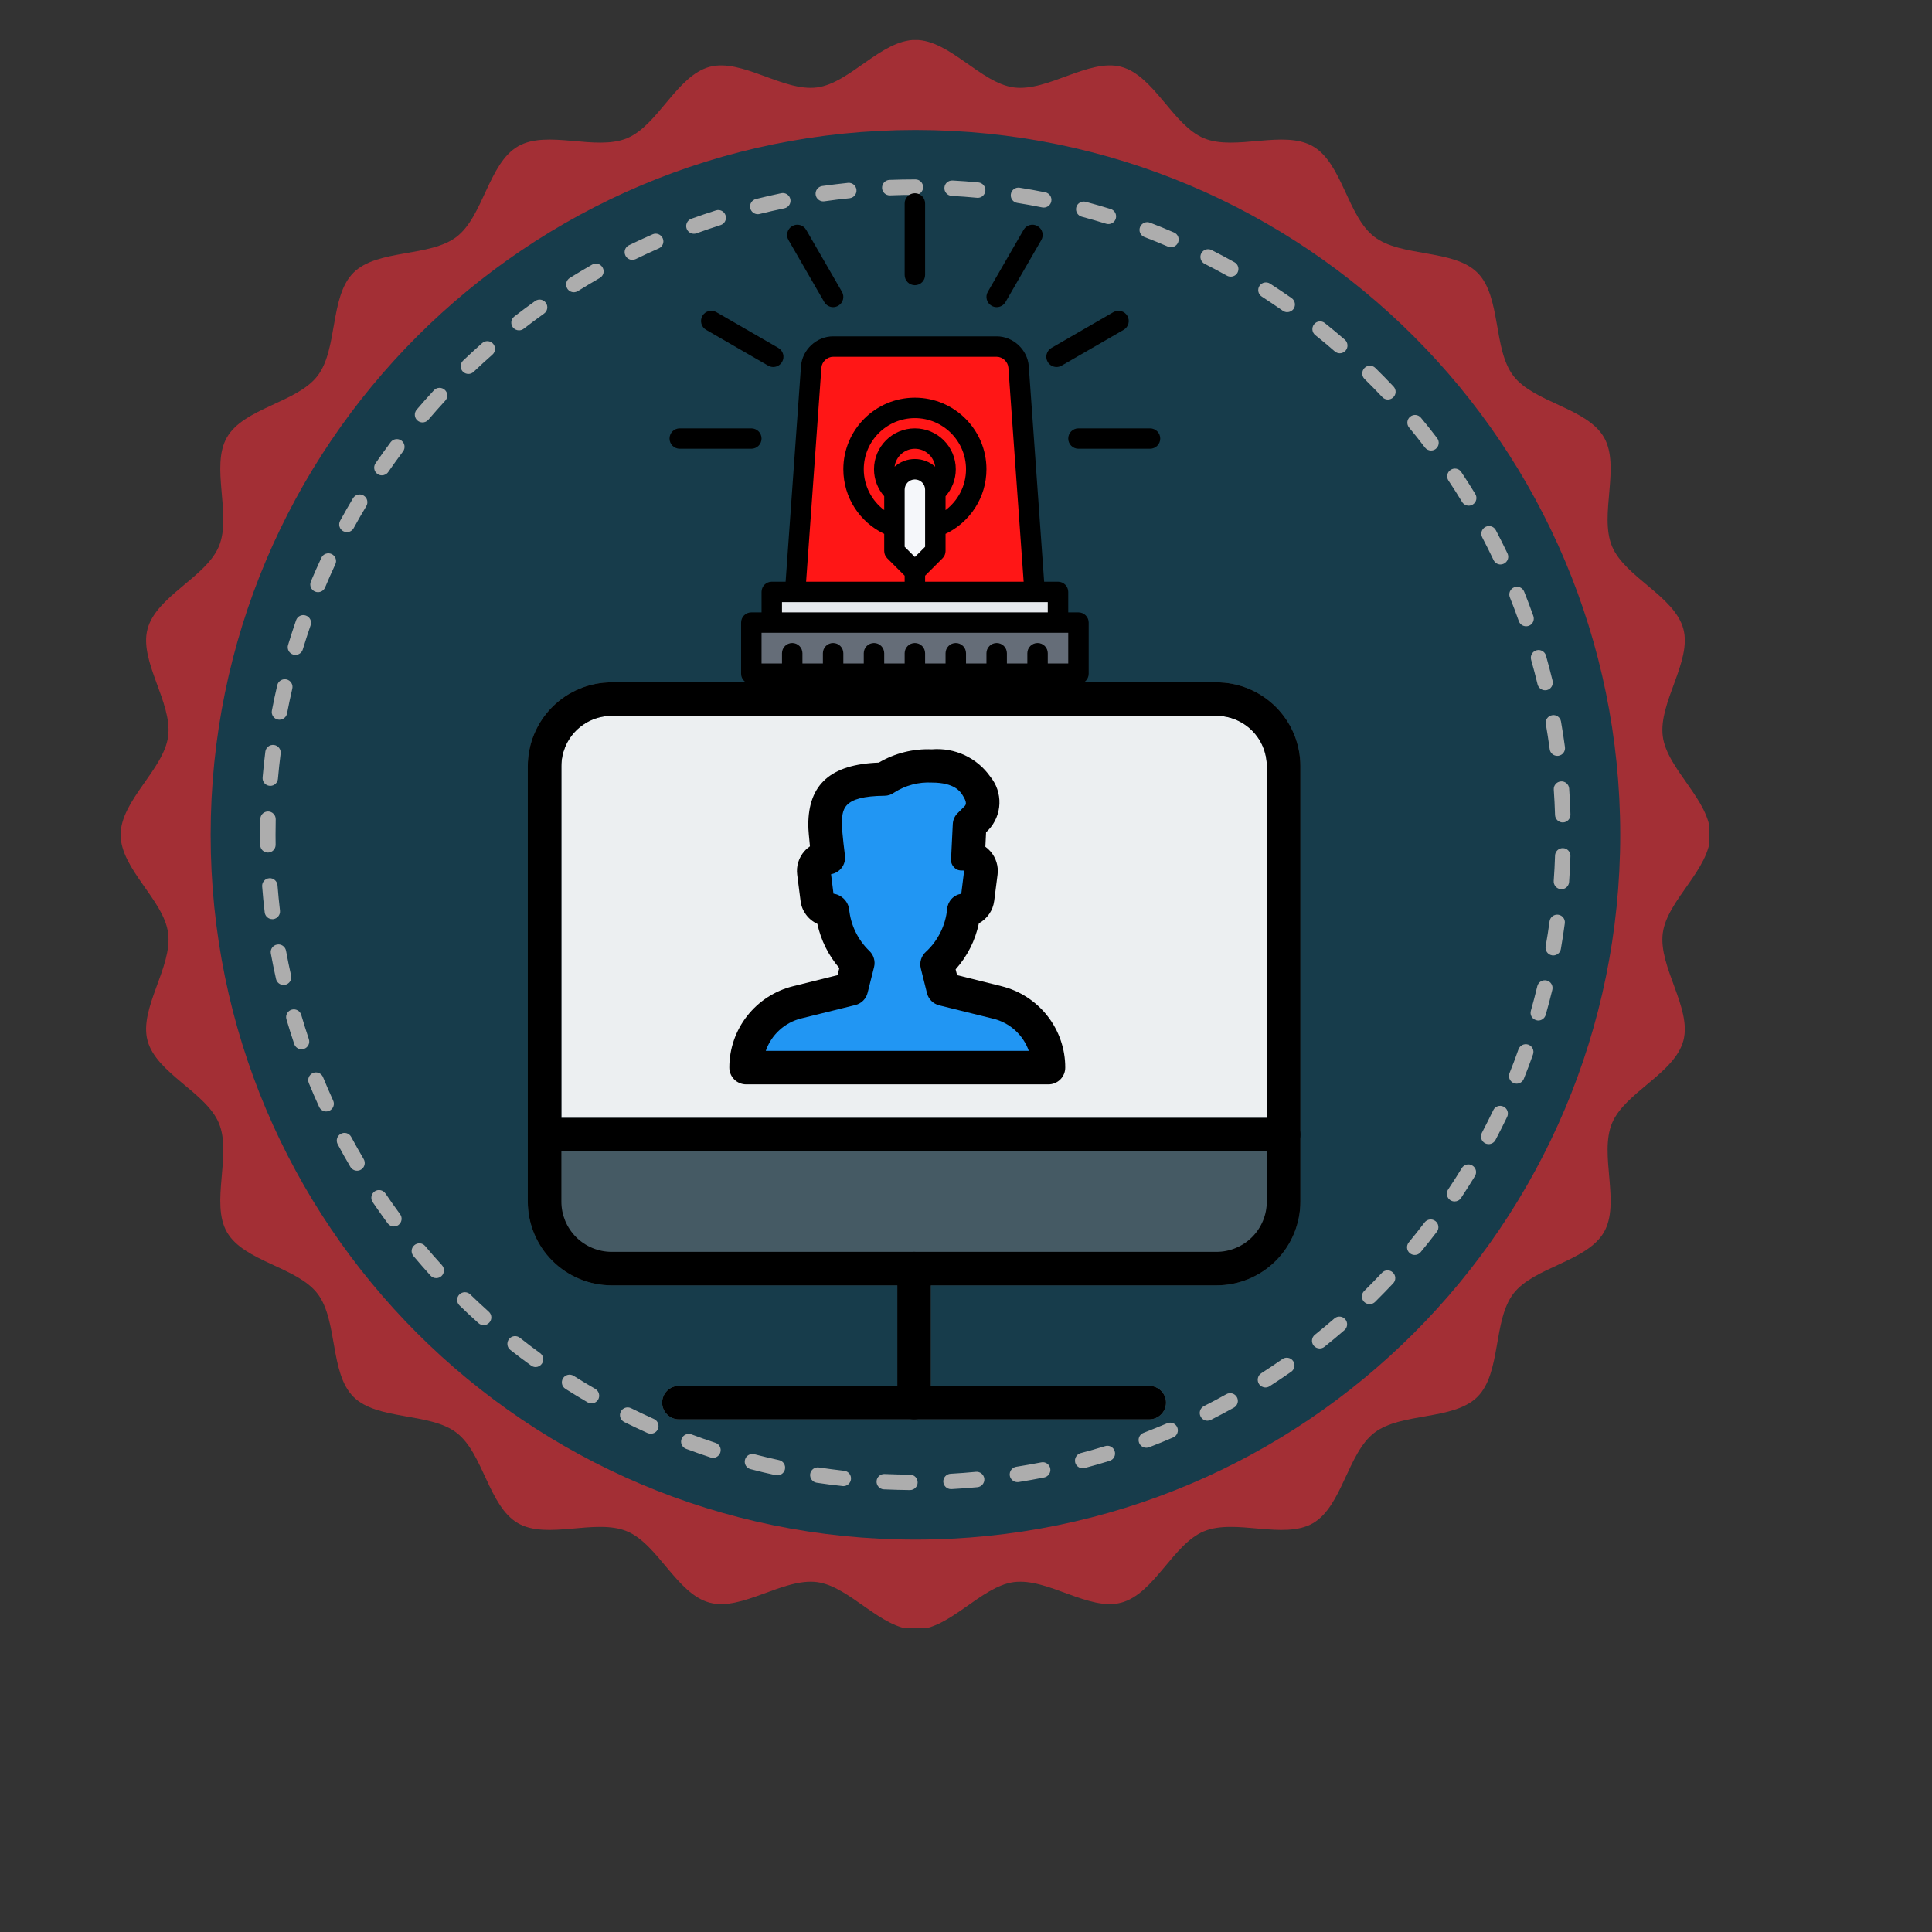 <?xml version="1.0" encoding="UTF-8"?>
<svg xmlns="http://www.w3.org/2000/svg" xmlns:xlink="http://www.w3.org/1999/xlink" width="375pt" height="375pt" viewBox="0 0 375 375" version="1.2">
<rect x="0" y="0" width="375" height="375" fill="#333333" stroke="none"/>
<defs>
<filter id="alpha" filterUnits="objectBoundingBox" x="0%" y="0%" width="100%" height="100%">
  <feColorMatrix type="matrix" in="SourceGraphic" values="0 0 0 0 1 0 0 0 0 1 0 0 0 0 1 0 0 0 1 0"/>
</filter>
<mask id="mask0">
  <g filter="url(#alpha)">
<rect x="0" y="0" width="375" height="375" style="fill:rgb(0%,0%,0%);fill-opacity:0.6;stroke:none;"/>
  </g>
</mask>
<clipPath id="clip2">
  <path d="M 0.43 0.766 L 308.68 0.766 L 308.68 309.016 L 0.43 309.016 Z M 0.43 0.766 "/>
</clipPath>
<clipPath id="clip1">
  <rect x="0" y="0" width="309" height="310"/>
</clipPath>
<g id="surface5" clip-path="url(#clip1)">
<g clip-path="url(#clip2)" clip-rule="nonzero">
<path style=" stroke:none;fill-rule:nonzero;fill:rgb(93.729%,17.65%,21.57%);fill-opacity:1;" d="M 308.961 155.023 C 308.961 161.68 300.578 167.703 299.742 174.129 C 298.883 180.707 305.418 188.695 303.742 194.977 C 302.047 201.359 292.383 205.008 289.887 211.02 C 287.355 217.125 291.586 226.535 288.32 232.172 C 285.027 237.875 274.746 238.902 270.754 244.086 C 266.758 249.293 268.414 259.484 263.777 264.117 C 259.141 268.746 248.953 267.098 243.746 271.109 C 238.555 275.094 237.527 285.359 231.844 288.652 C 226.188 291.918 216.773 287.691 210.688 290.219 C 204.668 292.711 201.012 302.387 194.621 304.074 C 188.352 305.758 180.367 299.23 173.789 300.082 C 167.375 300.922 161.336 309.305 154.691 309.305 C 148.035 309.305 142.008 300.922 135.582 300.082 C 129.02 299.23 121.023 305.758 114.75 304.074 C 108.367 302.387 104.711 292.711 98.691 290.219 C 92.609 287.691 83.191 291.918 77.539 288.652 C 71.84 285.359 70.816 275.094 65.633 271.109 C 60.422 267.098 50.23 268.746 45.598 264.117 C 40.961 259.484 42.613 249.293 38.625 244.086 C 34.633 238.902 24.352 237.875 21.062 232.172 C 17.793 226.535 22.023 217.113 19.496 211.02 C 17.004 205.008 7.34 201.344 5.637 194.977 C 3.957 188.695 10.492 180.707 9.637 174.129 C 8.801 167.703 0.414 161.68 0.414 155.023 C 0.414 148.375 8.801 142.344 9.637 135.922 C 10.492 129.352 3.957 121.363 5.637 115.09 C 7.34 108.707 17.004 105.051 19.496 99.027 C 22.023 92.941 17.793 83.527 21.062 77.875 C 24.352 72.184 34.633 71.16 38.625 65.969 C 42.625 60.77 40.961 50.578 45.598 45.941 C 50.23 41.309 60.43 42.957 65.633 38.957 C 70.816 34.977 71.844 24.691 77.547 21.402 C 83.191 18.121 92.609 22.352 98.691 19.836 C 104.719 17.344 108.367 7.68 114.75 5.969 C 121.027 4.297 129.02 10.832 135.582 9.973 C 142.008 9.125 148.035 0.75 154.691 0.75 C 161.336 0.75 167.375 9.125 173.789 9.973 C 180.367 10.832 188.359 4.297 194.629 5.969 C 201.012 7.68 204.668 17.344 210.688 19.836 C 216.773 22.352 226.188 18.121 231.844 21.402 C 237.527 24.691 238.555 34.977 243.746 38.957 C 248.953 42.957 259.141 41.309 263.777 45.941 C 268.414 50.578 266.758 60.77 270.754 65.969 C 274.746 71.164 285.027 72.184 288.32 77.875 C 291.586 83.527 287.355 92.941 289.887 99.027 C 292.383 105.051 302.035 108.707 303.742 115.09 C 305.418 121.363 298.883 129.352 299.742 135.922 C 300.578 142.344 308.961 148.375 308.961 155.023 "/>
</g>
<path style=" stroke:none;fill-rule:nonzero;fill:rgb(1.959%,25.879%,36.079%);fill-opacity:1;" d="M 291.484 155.031 C 291.484 230.59 230.242 291.832 154.691 291.832 C 79.137 291.832 17.887 230.59 17.887 155.031 C 17.887 79.477 79.137 18.227 154.691 18.227 C 230.242 18.227 291.484 79.477 291.484 155.031 "/>
<path style=" stroke:none;fill-rule:nonzero;fill:rgb(100%,100%,100%);fill-opacity:1;" d="M 149.703 30.922 C 148.902 30.922 148.234 30.293 148.207 29.48 C 148.18 28.652 148.816 27.961 149.645 27.922 C 151.301 27.859 153 27.828 154.691 27.828 C 155.512 27.828 156.18 28.5 156.18 29.324 C 156.18 30.152 155.512 30.82 154.691 30.82 C 153.039 30.82 151.383 30.855 149.758 30.922 Z M 166.77 31.398 L 166.625 31.387 C 164.992 31.23 163.34 31.109 161.719 31.023 C 160.898 30.969 160.258 30.27 160.309 29.445 C 160.348 28.617 161.039 28.004 161.883 28.035 C 163.547 28.117 165.238 28.254 166.91 28.41 C 167.734 28.492 168.336 29.227 168.258 30.035 C 168.188 30.82 167.535 31.398 166.77 31.398 Z M 136.797 32.086 C 136.066 32.086 135.426 31.543 135.316 30.801 C 135.203 29.988 135.77 29.234 136.582 29.105 C 138.242 28.875 139.926 28.672 141.594 28.492 C 142.422 28.414 143.152 29.008 143.238 29.832 C 143.32 30.66 142.723 31.387 141.898 31.477 C 140.27 31.633 138.621 31.84 137.012 32.07 Z M 179.586 33.289 C 179.492 33.289 179.395 33.281 179.293 33.262 C 177.688 32.934 176.059 32.641 174.449 32.383 C 173.629 32.266 173.078 31.484 173.207 30.676 C 173.328 29.855 174.113 29.297 174.918 29.434 C 176.57 29.695 178.238 29.996 179.883 30.324 C 180.695 30.484 181.219 31.277 181.055 32.086 C 180.922 32.801 180.281 33.289 179.586 33.289 Z M 124.082 34.574 C 123.41 34.574 122.805 34.121 122.633 33.441 C 122.43 32.641 122.918 31.836 123.723 31.625 C 125.336 31.227 126.996 30.844 128.633 30.5 C 129.445 30.332 130.242 30.848 130.406 31.66 C 130.578 32.477 130.059 33.262 129.25 33.434 C 127.645 33.77 126.027 34.137 124.449 34.527 C 124.324 34.562 124.203 34.574 124.082 34.574 Z M 192.141 36.492 C 191.992 36.492 191.844 36.473 191.695 36.426 C 190.137 35.938 188.547 35.488 186.961 35.059 C 186.168 34.848 185.699 34.027 185.906 33.223 C 186.121 32.422 186.945 31.961 187.742 32.172 C 189.363 32.602 190.992 33.074 192.586 33.57 C 193.371 33.816 193.812 34.652 193.57 35.449 C 193.363 36.094 192.781 36.492 192.141 36.492 Z M 111.68 38.371 C 111.07 38.371 110.5 37.996 110.277 37.387 C 109.992 36.613 110.395 35.758 111.172 35.465 C 112.746 34.898 114.355 34.348 115.953 33.84 C 116.75 33.582 117.586 34.02 117.836 34.809 C 118.086 35.594 117.656 36.438 116.871 36.688 C 115.301 37.191 113.73 37.723 112.195 38.281 C 112.031 38.348 111.852 38.371 111.68 38.371 Z M 204.277 40.984 C 204.086 40.984 203.879 40.953 203.688 40.863 C 202.195 40.219 200.66 39.586 199.137 39.012 C 198.363 38.715 197.98 37.852 198.277 37.082 C 198.582 36.312 199.445 35.918 200.211 36.219 C 201.766 36.816 203.336 37.449 204.871 38.121 C 205.637 38.441 205.98 39.316 205.66 40.082 C 205.41 40.645 204.859 40.984 204.277 40.984 Z M 99.734 43.441 C 99.18 43.441 98.648 43.129 98.395 42.602 C 98.027 41.855 98.332 40.957 99.082 40.598 C 100.586 39.867 102.129 39.148 103.664 38.484 C 104.422 38.145 105.301 38.496 105.637 39.25 C 105.973 40.008 105.625 40.883 104.871 41.215 C 103.367 41.879 101.863 42.566 100.391 43.289 C 100.18 43.395 99.957 43.441 99.734 43.441 Z M 215.879 46.695 C 215.641 46.695 215.383 46.641 215.156 46.512 C 213.727 45.719 212.266 44.938 210.812 44.207 C 210.082 43.828 209.789 42.922 210.16 42.184 C 210.535 41.449 211.438 41.16 212.172 41.535 C 213.656 42.285 215.152 43.078 216.617 43.906 C 217.336 44.297 217.59 45.215 217.191 45.941 C 216.918 46.434 216.406 46.695 215.879 46.695 Z M 88.375 49.723 C 87.879 49.723 87.387 49.465 87.109 49.008 C 86.676 48.309 86.895 47.387 87.586 46.953 C 89.023 46.055 90.488 45.191 91.93 44.363 C 92.648 43.957 93.562 44.211 93.965 44.93 C 94.387 45.648 94.129 46.559 93.402 46.965 C 92.004 47.77 90.57 48.621 89.172 49.496 C 88.922 49.637 88.648 49.723 88.375 49.723 Z M 226.852 53.59 C 226.555 53.59 226.246 53.496 225.992 53.312 C 224.652 52.379 223.273 51.453 221.91 50.566 C 221.211 50.113 221.008 49.195 221.461 48.492 C 221.91 47.805 222.836 47.609 223.527 48.055 C 224.93 48.961 226.34 49.91 227.711 50.867 C 228.379 51.344 228.551 52.273 228.078 52.957 C 227.785 53.363 227.32 53.59 226.852 53.59 Z M 77.734 57.121 C 77.289 57.121 76.852 56.918 76.555 56.543 C 76.047 55.891 76.168 54.945 76.82 54.441 C 78.145 53.41 79.516 52.391 80.867 51.43 C 81.543 50.945 82.48 51.102 82.957 51.781 C 83.438 52.453 83.277 53.387 82.605 53.863 C 81.281 54.812 79.953 55.805 78.652 56.809 C 78.383 57.02 78.059 57.121 77.734 57.121 Z M 237.055 61.574 C 236.699 61.574 236.348 61.438 236.074 61.199 C 234.836 60.117 233.566 59.059 232.293 58.043 C 231.645 57.527 231.543 56.59 232.062 55.945 C 232.57 55.293 233.516 55.195 234.156 55.711 C 235.461 56.746 236.762 57.84 238.035 58.938 C 238.652 59.48 238.723 60.426 238.184 61.051 C 237.891 61.387 237.469 61.574 237.055 61.574 Z M 67.91 65.582 C 67.523 65.582 67.121 65.426 66.828 65.117 C 66.262 64.512 66.289 63.57 66.879 63.004 C 68.086 61.852 69.344 60.699 70.598 59.59 C 71.219 59.047 72.164 59.102 72.711 59.719 C 73.258 60.344 73.199 61.293 72.582 61.832 C 71.348 62.914 70.133 64.039 68.945 65.164 C 68.656 65.449 68.285 65.582 67.91 65.582 Z M 246.391 70.551 C 245.992 70.551 245.594 70.395 245.297 70.07 C 244.184 68.895 243.027 67.707 241.852 66.555 C 241.27 65.969 241.266 65.027 241.844 64.43 C 242.418 63.848 243.363 63.836 243.953 64.422 C 245.16 65.605 246.344 66.812 247.488 68.031 C 248.051 68.633 248.02 69.578 247.41 70.145 C 247.121 70.414 246.758 70.551 246.391 70.551 Z M 59.016 74.992 C 58.668 74.992 58.324 74.875 58.039 74.633 C 57.41 74.098 57.336 73.156 57.875 72.52 C 58.965 71.238 60.098 69.977 61.223 68.754 C 61.781 68.152 62.727 68.113 63.336 68.676 C 63.945 69.223 63.984 70.172 63.418 70.781 C 62.316 71.973 61.223 73.215 60.152 74.469 C 59.855 74.812 59.438 74.992 59.016 74.992 Z M 254.762 80.449 C 254.316 80.449 253.867 80.242 253.574 79.859 C 252.582 78.551 251.555 77.254 250.504 75.988 C 249.977 75.352 250.074 74.406 250.711 73.887 C 251.352 73.359 252.289 73.449 252.812 74.098 C 253.883 75.375 254.938 76.715 255.941 78.039 C 256.457 78.703 256.32 79.641 255.668 80.145 C 255.395 80.348 255.082 80.449 254.762 80.449 Z M 51.125 85.266 C 50.828 85.266 50.535 85.184 50.273 85.004 C 49.594 84.535 49.422 83.598 49.891 82.922 C 50.844 81.539 51.832 80.168 52.836 78.82 C 53.332 78.168 54.266 78.035 54.93 78.527 C 55.586 79.023 55.723 79.965 55.23 80.625 C 54.246 81.93 53.285 83.277 52.355 84.621 C 52.062 85.039 51.598 85.266 51.125 85.266 Z M 262.078 91.152 C 261.57 91.152 261.082 90.898 260.797 90.438 C 259.949 89.051 259.066 87.652 258.145 86.277 C 257.688 85.59 257.879 84.66 258.566 84.207 C 259.25 83.746 260.176 83.926 260.633 84.621 C 261.574 86.031 262.492 87.465 263.352 88.879 C 263.785 89.586 263.559 90.508 262.855 90.934 C 262.609 91.086 262.344 91.152 262.078 91.152 Z M 44.336 96.285 C 44.094 96.285 43.844 96.223 43.617 96.105 C 42.887 95.707 42.625 94.797 43.023 94.07 C 43.824 92.598 44.672 91.133 45.523 89.703 C 45.953 88.988 46.871 88.762 47.582 89.191 C 48.285 89.609 48.52 90.535 48.098 91.242 C 47.254 92.637 46.434 94.07 45.645 95.512 C 45.375 96.004 44.863 96.285 44.336 96.285 Z M 268.254 102.566 C 267.695 102.566 267.16 102.25 266.902 101.715 C 266.188 100.223 265.445 98.738 264.695 97.297 C 264.301 96.57 264.586 95.668 265.32 95.277 C 266.047 94.891 266.957 95.176 267.336 95.902 C 268.109 97.367 268.875 98.895 269.602 100.422 C 269.957 101.172 269.641 102.055 268.891 102.414 C 268.684 102.512 268.469 102.566 268.254 102.566 Z M 38.723 107.941 C 38.531 107.941 38.328 107.902 38.141 107.824 C 37.387 107.504 37.02 106.629 37.336 105.867 C 37.984 104.332 38.672 102.785 39.379 101.258 C 39.73 100.512 40.621 100.191 41.371 100.539 C 42.109 100.891 42.445 101.781 42.086 102.531 C 41.398 104.016 40.723 105.523 40.102 107.02 C 39.863 107.594 39.305 107.941 38.723 107.941 Z M 273.211 114.559 C 272.594 114.559 272.02 114.168 271.801 113.559 C 271.254 112.016 270.668 110.449 270.062 108.945 C 269.754 108.176 270.133 107.301 270.895 106.996 C 271.668 106.684 272.531 107.066 272.84 107.836 C 273.461 109.383 274.059 110.977 274.621 112.562 C 274.895 113.344 274.496 114.203 273.719 114.477 C 273.539 114.535 273.379 114.559 273.211 114.559 Z M 34.344 120.117 C 34.195 120.117 34.047 120.102 33.91 120.059 C 33.117 119.816 32.668 118.988 32.914 118.188 C 33.395 116.586 33.922 114.973 34.465 113.398 C 34.73 112.609 35.582 112.195 36.363 112.473 C 37.148 112.734 37.562 113.59 37.289 114.371 C 36.766 115.906 36.246 117.488 35.77 119.059 C 35.578 119.707 34.984 120.117 34.344 120.117 Z M 276.898 126.98 C 276.219 126.98 275.605 126.52 275.441 125.828 C 275.059 124.25 274.645 122.645 274.191 121.074 C 273.969 120.281 274.43 119.449 275.223 119.223 C 276.016 119 276.852 119.457 277.074 120.258 C 277.527 121.867 277.957 123.508 278.355 125.133 C 278.547 125.941 278.055 126.746 277.25 126.949 C 277.133 126.965 277.016 126.98 276.898 126.98 Z M 31.246 132.699 C 31.148 132.699 31.051 132.695 30.961 132.672 C 30.148 132.52 29.617 131.73 29.773 130.926 C 30.086 129.273 30.438 127.617 30.82 125.988 C 31.012 125.188 31.816 124.688 32.617 124.875 C 33.426 125.062 33.922 125.863 33.734 126.668 C 33.363 128.262 33.023 129.883 32.715 131.488 C 32.574 132.203 31.945 132.699 31.246 132.699 Z M 279.273 139.715 C 278.535 139.715 277.891 139.176 277.797 138.418 C 277.578 136.812 277.324 135.172 277.047 133.547 C 276.898 132.738 277.445 131.957 278.262 131.824 C 279.074 131.668 279.848 132.227 279.988 133.039 C 280.277 134.699 280.539 136.375 280.758 138.02 C 280.867 138.844 280.289 139.598 279.473 139.703 Z M 29.461 145.535 L 29.332 145.527 C 28.512 145.461 27.902 144.734 27.973 143.906 C 28.117 142.246 28.293 140.555 28.504 138.895 C 28.609 138.066 29.367 137.496 30.18 137.594 C 30.996 137.703 31.574 138.445 31.473 139.266 C 31.27 140.891 31.094 142.535 30.949 144.168 C 30.883 144.949 30.234 145.535 29.461 145.535 Z M 280.324 152.637 C 279.523 152.637 278.859 151.992 278.832 151.184 C 278.785 149.535 278.699 147.875 278.586 146.266 C 278.527 145.441 279.152 144.727 279.977 144.668 C 280.789 144.609 281.516 145.223 281.574 146.059 C 281.684 147.707 281.773 149.398 281.824 151.09 C 281.848 151.918 281.203 152.609 280.375 152.637 Z M 29.004 158.48 C 28.184 158.48 27.516 157.828 27.508 157.012 C 27.496 156.348 27.496 155.688 27.496 155.031 C 27.496 154.004 27.504 152.984 27.531 151.969 C 27.543 151.148 28.211 150.504 29.027 150.504 L 29.059 150.504 C 29.883 150.523 30.539 151.211 30.516 152.035 C 30.5 153.027 30.484 154.02 30.484 155.031 C 30.484 155.68 30.484 156.32 30.5 156.969 C 30.508 157.785 29.855 158.473 29.027 158.48 Z M 280.07 165.598 L 279.965 165.59 C 279.145 165.535 278.52 164.809 278.574 163.984 C 278.691 162.348 278.785 160.707 278.832 159.066 C 278.855 158.262 279.523 157.621 280.324 157.621 L 280.367 157.621 C 281.199 157.645 281.848 158.336 281.82 159.164 C 281.766 160.832 281.68 162.535 281.562 164.211 C 281.504 164.992 280.844 165.598 280.07 165.598 Z M 29.859 171.41 C 29.105 171.41 28.465 170.855 28.379 170.094 C 28.176 168.418 28.008 166.734 27.887 165.066 C 27.82 164.25 28.43 163.531 29.258 163.461 C 30.07 163.387 30.797 164.008 30.867 164.848 C 30.992 166.453 31.156 168.102 31.344 169.734 C 31.441 170.566 30.855 171.301 30.035 171.406 Z M 278.484 178.449 C 278.402 178.449 278.309 178.449 278.223 178.426 C 277.414 178.281 276.867 177.508 277.012 176.688 C 277.297 175.086 277.547 173.449 277.773 171.828 C 277.875 171.016 278.633 170.434 279.453 170.547 C 280.266 170.652 280.844 171.41 280.727 172.227 C 280.508 173.895 280.242 175.562 279.961 177.215 C 279.824 177.945 279.199 178.449 278.484 178.449 Z M 32.043 184.184 C 31.352 184.184 30.734 183.699 30.578 183.023 C 30.211 181.383 29.871 179.715 29.57 178.066 C 29.422 177.254 29.965 176.48 30.773 176.34 C 31.582 176.18 32.363 176.723 32.52 177.535 C 32.809 179.141 33.145 180.766 33.504 182.371 C 33.68 183.168 33.176 183.965 32.363 184.145 C 32.262 184.176 32.148 184.184 32.043 184.184 Z M 275.586 191.082 C 275.445 191.082 275.309 191.059 275.168 191.008 C 274.371 190.793 273.91 189.965 274.145 189.172 C 274.59 187.605 275.012 186 275.395 184.402 C 275.59 183.609 276.402 183.117 277.203 183.309 C 278.008 183.492 278.496 184.309 278.309 185.109 C 277.914 186.738 277.48 188.383 277.016 189.992 C 276.828 190.648 276.23 191.082 275.586 191.082 Z M 35.527 196.672 C 34.906 196.672 34.32 196.27 34.109 195.641 C 33.578 194.062 33.07 192.449 32.598 190.832 C 32.363 190.039 32.82 189.203 33.613 188.973 C 34.402 188.742 35.242 189.199 35.473 189.992 C 35.938 191.57 36.43 193.152 36.949 194.691 C 37.211 195.473 36.793 196.324 36.004 196.586 C 35.848 196.637 35.688 196.672 35.527 196.672 Z M 271.387 203.34 C 271.199 203.34 271.012 203.301 270.816 203.23 C 270.062 202.918 269.688 202.055 270 201.289 C 270.609 199.766 271.195 198.219 271.734 196.672 C 272.02 195.902 272.871 195.484 273.648 195.762 C 274.43 196.043 274.832 196.898 274.551 197.672 C 274 199.262 273.391 200.848 272.773 202.398 C 272.531 202.98 271.98 203.34 271.387 203.34 Z M 40.309 208.734 C 39.738 208.734 39.199 208.402 38.949 207.855 C 38.25 206.336 37.57 204.766 36.941 203.219 C 36.629 202.445 36.992 201.586 37.758 201.266 C 38.52 200.945 39.395 201.324 39.707 202.086 C 40.328 203.605 40.988 205.117 41.664 206.617 C 42.016 207.363 41.676 208.258 40.93 208.598 C 40.73 208.691 40.52 208.734 40.309 208.734 Z M 265.945 215.074 C 265.715 215.074 265.473 215.02 265.246 214.902 C 264.523 214.523 264.238 213.609 264.629 212.883 C 265.383 211.441 266.121 209.973 266.84 208.496 C 267.188 207.734 268.078 207.434 268.828 207.785 C 269.574 208.145 269.887 209.031 269.539 209.773 C 268.809 211.293 268.043 212.812 267.273 214.27 C 267.008 214.777 266.48 215.074 265.945 215.074 Z M 46.305 220.234 C 45.797 220.234 45.297 219.965 45.016 219.504 C 44.16 218.055 43.324 216.574 42.547 215.105 C 42.152 214.363 42.426 213.465 43.148 213.078 C 43.879 212.676 44.785 212.953 45.172 213.688 C 45.945 215.121 46.758 216.559 47.59 217.977 C 48.012 218.691 47.777 219.613 47.066 220.027 C 46.824 220.172 46.566 220.234 46.305 220.234 Z M 259.332 226.199 C 259.043 226.199 258.758 226.117 258.496 225.949 C 257.809 225.484 257.625 224.551 258.086 223.867 C 259.004 222.5 259.887 221.117 260.734 219.727 C 261.168 219.02 262.082 218.793 262.785 219.234 C 263.496 219.66 263.715 220.57 263.285 221.285 C 262.422 222.703 261.508 224.129 260.578 225.539 C 260.289 225.965 259.816 226.199 259.332 226.199 Z M 53.453 231.059 C 52.996 231.059 52.543 230.848 52.25 230.449 C 51.258 229.102 50.281 227.723 49.336 226.332 C 48.871 225.641 49.051 224.711 49.734 224.238 C 50.422 223.781 51.348 223.965 51.816 224.648 C 52.73 226 53.688 227.348 54.66 228.676 C 55.152 229.328 55.008 230.273 54.344 230.77 C 54.074 230.965 53.766 231.059 53.453 231.059 Z M 251.598 236.586 C 251.262 236.586 250.922 236.473 250.648 236.246 C 250.008 235.719 249.922 234.781 250.445 234.145 C 251.496 232.875 252.52 231.566 253.512 230.277 C 254.016 229.625 254.949 229.496 255.605 230.004 C 256.262 230.5 256.391 231.445 255.887 232.094 C 254.871 233.422 253.824 234.754 252.75 236.039 C 252.457 236.406 252.027 236.586 251.598 236.586 Z M 61.672 241.082 C 61.266 241.082 60.863 240.922 60.562 240.59 C 59.438 239.344 58.312 238.059 57.25 236.797 C 56.715 236.156 56.797 235.215 57.434 234.688 C 58.062 234.152 59.008 234.223 59.535 234.867 C 60.578 236.113 61.672 237.359 62.785 238.574 C 63.336 239.191 63.289 240.141 62.684 240.695 C 62.391 240.957 62.031 241.082 61.672 241.082 Z M 242.84 246.137 C 242.461 246.137 242.07 245.98 241.766 245.688 C 241.199 245.098 241.203 244.148 241.793 243.574 C 242.969 242.41 244.129 241.227 245.234 240.047 C 245.809 239.445 246.746 239.414 247.348 239.984 C 247.957 240.551 247.984 241.496 247.418 242.098 C 246.281 243.301 245.094 244.516 243.895 245.711 C 243.602 245.996 243.219 246.137 242.84 246.137 Z M 70.871 250.207 C 70.52 250.207 70.16 250.082 69.875 249.824 C 68.637 248.711 67.391 247.566 66.188 246.387 C 65.59 245.809 65.578 244.867 66.152 244.273 C 66.73 243.684 67.676 243.664 68.266 244.242 C 69.445 245.379 70.66 246.516 71.871 247.605 C 72.484 248.141 72.539 249.094 71.988 249.703 C 71.695 250.043 71.281 250.207 70.871 250.207 Z M 233.148 254.738 C 232.707 254.738 232.277 254.543 231.98 254.184 C 231.465 253.543 231.57 252.594 232.215 252.078 C 233.488 251.062 234.758 249.996 236.008 248.914 C 236.621 248.375 237.574 248.445 238.113 249.074 C 238.652 249.699 238.582 250.645 237.957 251.18 C 236.688 252.281 235.379 253.371 234.082 254.41 C 233.805 254.633 233.473 254.738 233.148 254.738 Z M 80.957 258.348 C 80.648 258.348 80.344 258.242 80.078 258.051 C 78.723 257.078 77.363 256.055 76.047 255.016 C 75.398 254.512 75.297 253.566 75.801 252.914 C 76.316 252.258 77.254 252.156 77.906 252.66 C 79.184 253.676 80.508 254.672 81.824 255.633 C 82.504 256.121 82.648 257.047 82.16 257.723 C 81.871 258.125 81.414 258.348 80.957 258.348 Z M 222.621 262.309 C 222.133 262.309 221.641 262.059 221.359 261.621 C 220.918 260.926 221.113 259.992 221.809 259.547 C 223.176 258.676 224.559 257.746 225.902 256.805 C 226.578 256.328 227.516 256.492 227.988 257.168 C 228.465 257.84 228.297 258.781 227.625 259.258 C 226.246 260.223 224.832 261.168 223.43 262.07 C 223.176 262.23 222.902 262.309 222.621 262.309 Z M 91.812 265.395 C 91.551 265.395 91.297 265.324 91.059 265.199 C 89.621 264.363 88.18 263.484 86.754 262.578 C 86.051 262.145 85.848 261.223 86.285 260.516 C 86.727 259.828 87.652 259.609 88.352 260.055 C 89.746 260.934 91.16 261.801 92.559 262.594 C 93.262 263.016 93.512 263.938 93.109 264.648 C 92.828 265.121 92.328 265.395 91.812 265.395 Z M 211.367 268.762 C 210.812 268.762 210.285 268.453 210.031 267.938 C 209.656 267.203 209.945 266.297 210.688 265.926 C 212.148 265.184 213.613 264.406 215.039 263.609 C 215.766 263.199 216.684 263.469 217.082 264.191 C 217.48 264.91 217.223 265.816 216.504 266.223 C 215.039 267.039 213.531 267.836 212.043 268.594 C 211.828 268.699 211.594 268.762 211.367 268.762 Z M 103.32 271.281 C 103.113 271.281 102.91 271.242 102.707 271.164 C 101.184 270.477 99.656 269.754 98.16 269.016 C 97.426 268.637 97.125 267.734 97.488 267.008 C 97.855 266.262 98.758 265.965 99.492 266.332 C 100.953 267.051 102.449 267.758 103.938 268.43 C 104.688 268.766 105.023 269.652 104.688 270.406 C 104.445 270.961 103.898 271.281 103.32 271.281 Z M 199.496 274.008 C 198.887 274.008 198.324 273.648 198.098 273.043 C 197.801 272.27 198.191 271.406 198.953 271.117 C 200.492 270.523 202.035 269.895 203.539 269.262 C 204.297 268.926 205.18 269.285 205.504 270.047 C 205.824 270.797 205.48 271.68 204.715 272.008 C 203.18 272.676 201.598 273.309 200.031 273.918 C 199.855 273.973 199.672 274.008 199.496 274.008 Z M 115.391 275.969 C 115.242 275.969 115.086 275.938 114.922 275.891 C 113.324 275.363 111.727 274.805 110.168 274.223 C 109.398 273.934 108.996 273.066 109.293 272.293 C 109.582 271.516 110.445 271.125 111.219 271.418 C 112.73 271.988 114.301 272.531 115.863 273.051 C 116.652 273.309 117.074 274.16 116.809 274.938 C 116.609 275.559 116.023 275.969 115.391 275.969 Z M 187.145 277.992 C 186.488 277.992 185.879 277.551 185.699 276.895 C 185.496 276.082 185.965 275.266 186.762 275.047 C 188.34 274.641 189.934 274.176 191.504 273.691 C 192.289 273.441 193.121 273.879 193.363 274.68 C 193.613 275.477 193.176 276.301 192.383 276.551 C 190.777 277.043 189.148 277.512 187.535 277.941 C 187.398 277.988 187.277 277.992 187.145 277.992 Z M 127.898 279.359 C 127.797 279.359 127.684 279.355 127.574 279.332 C 125.941 278.977 124.285 278.59 122.672 278.16 C 121.871 277.949 121.395 277.148 121.602 276.336 C 121.809 275.539 122.625 275.055 123.422 275.266 C 124.996 275.672 126.613 276.066 128.215 276.41 C 129.02 276.582 129.535 277.379 129.359 278.184 C 129.207 278.883 128.59 279.359 127.898 279.359 Z M 174.477 280.676 C 173.754 280.676 173.117 280.145 173 279.422 C 172.875 278.602 173.43 277.84 174.238 277.703 C 175.859 277.449 177.5 277.148 179.094 276.848 C 179.898 276.668 180.688 277.207 180.852 278.016 C 181.016 278.816 180.484 279.609 179.68 279.773 C 178.035 280.105 176.371 280.398 174.715 280.664 C 174.629 280.676 174.551 280.676 174.477 280.676 Z M 140.684 281.457 L 140.527 281.441 C 138.859 281.27 137.176 281.047 135.516 280.797 C 134.699 280.668 134.141 279.906 134.258 279.086 C 134.383 278.266 135.152 277.703 135.969 277.84 C 137.578 278.074 139.223 278.297 140.852 278.48 C 141.672 278.566 142.266 279.309 142.172 280.125 C 142.086 280.887 141.441 281.457 140.684 281.457 Z M 161.586 282.035 C 160.797 282.035 160.141 281.418 160.094 280.617 C 160.055 279.801 160.684 279.102 161.508 279.055 C 163.145 278.961 164.797 278.84 166.43 278.68 C 167.246 278.602 167.977 279.215 168.059 280.035 C 168.129 280.863 167.523 281.59 166.703 281.664 C 165.031 281.816 163.34 281.949 161.668 282.035 Z M 153.625 282.223 L 153.613 282.223 C 151.938 282.211 150.25 282.152 148.562 282.082 C 147.738 282.047 147.098 281.34 147.141 280.512 C 147.184 279.691 147.887 279.062 148.699 279.102 C 150.344 279.172 152.004 279.215 153.629 279.234 C 154.457 279.234 155.121 279.906 155.113 280.738 C 155.113 281.562 154.441 282.223 153.625 282.223 "/>
</g>
<clipPath id="clip3">
  <path d="M 143 65 L 212 65 L 212 132.75 L 143 132.75 Z M 143 65 "/>
</clipPath>
<clipPath id="clip4">
  <path d="M 129.953 83 L 148 83 L 148 88 L 129.953 88 Z M 129.953 83 "/>
</clipPath>
<clipPath id="clip5">
  <path d="M 207 83 L 225.203 83 L 225.203 88 L 207 88 Z M 207 83 "/>
</clipPath>
<clipPath id="clip6">
  <path d="M 175 37.5 L 180 37.5 L 180 56 L 175 56 Z M 175 37.5 "/>
</clipPath>
<clipPath id="clip7">
  <path d="M 128 268 L 227 268 L 227 275.5 L 128 275.5 Z M 128 268 "/>
</clipPath>
<clipPath id="clip8">
  <path d="M 174 242 L 181 242 L 181 275.5 L 174 275.5 Z M 174 242 "/>
</clipPath>
<clipPath id="clip9">
  <path d="M 102.422 132.438 L 252.422 132.438 L 252.422 250 L 102.422 250 Z M 102.422 132.438 "/>
</clipPath>
<clipPath id="clip10">
  <path d="M 102.422 132.438 L 252.422 132.438 L 252.422 250 L 102.422 250 Z M 102.422 132.438 "/>
</clipPath>
<clipPath id="clip11">
  <path d="M 128 268 L 227 268 L 227 275.5 L 128 275.5 Z M 128 268 "/>
</clipPath>
<clipPath id="clip12">
  <path d="M 102.422 216 L 252.422 216 L 252.422 224 L 102.422 224 Z M 102.422 216 "/>
</clipPath>
<clipPath id="clip13">
  <path d="M 174 242 L 181 242 L 181 275.5 L 174 275.5 Z M 174 242 "/>
</clipPath>
</defs>
<g id="surface1">
<use xlink:href="#surface5" transform="matrix(1,0,0,1,23,7)" mask="url(#mask0)"/>
<path style=" stroke:none;fill-rule:nonzero;fill:rgb(100%,8.629%,8.629%);fill-opacity:1;" d="M 198.602 83.145 L 196.184 67.453 L 161.582 67.453 L 158.234 69.312 L 154.699 114.891 L 200.645 114.891 Z M 198.602 83.145 "/>
<path style=" stroke:none;fill-rule:nonzero;fill:rgb(96.078%,96.86%,98.039%);fill-opacity:1;" d="M 179.562 91.172 L 175.594 91.172 L 173.859 95.355 L 173.859 106.52 L 177.672 110.98 L 181.301 105.586 L 181.301 94.426 Z M 179.562 91.172 "/>
<path style=" stroke:none;fill-rule:nonzero;fill:rgb(90.199%,91.37%,92.94%);fill-opacity:1;" d="M 150.793 114.891 L 204.273 114.891 L 204.273 120.191 L 150.793 120.191 Z M 150.793 114.891 "/>
<path style=" stroke:none;fill-rule:nonzero;fill:rgb(39.609%,42.749%,47.06%);fill-opacity:1;" d="M 146.328 121.305 L 207.996 121.305 L 207.996 130.609 L 146.328 130.609 Z M 146.328 121.305 "/>
<g clip-path="url(#clip3)" clip-rule="nonzero">
<path style=" stroke:none;fill-rule:nonzero;fill:rgb(0%,0%,0%);fill-opacity:1;" d="M 209.324 118.859 L 207.344 118.859 L 207.344 114.891 C 207.344 113.793 206.453 112.906 205.359 112.906 L 202.668 112.906 L 199.684 71.082 C 199.453 67.883 196.66 65.285 193.457 65.285 L 161.703 65.285 C 158.5 65.285 155.703 67.883 155.473 71.082 L 152.488 112.906 L 149.801 112.906 C 148.703 112.906 147.816 113.793 147.816 114.891 L 147.816 118.859 L 145.832 118.859 C 144.734 118.859 143.848 119.746 143.848 120.84 L 143.848 130.766 C 143.848 131.859 144.734 132.746 145.832 132.746 L 209.324 132.746 C 210.426 132.746 211.312 131.859 211.312 130.766 L 211.312 120.84 C 211.312 119.746 210.426 118.859 209.324 118.859 Z M 159.434 71.363 C 159.516 70.219 160.555 69.25 161.703 69.25 L 193.457 69.25 C 194.602 69.25 195.645 70.219 195.727 71.363 L 198.691 112.906 L 179.562 112.906 L 179.562 111.742 L 182.949 108.355 C 183.324 107.984 183.531 107.477 183.531 106.953 L 183.531 103.621 C 188.219 101.391 191.469 96.605 191.469 91.078 C 191.469 83.418 185.238 77.191 177.578 77.191 C 169.922 77.191 163.691 83.418 163.691 91.078 C 163.691 96.605 166.938 101.391 171.625 103.621 L 171.625 106.953 C 171.625 107.477 171.836 107.984 172.207 108.355 L 175.594 111.742 L 175.594 112.906 L 156.465 112.906 Z M 183.531 96.32 C 184.766 94.922 185.516 93.086 185.516 91.078 C 185.516 86.699 181.957 83.145 177.578 83.145 C 173.203 83.145 169.645 86.699 169.645 91.078 C 169.645 93.086 170.395 94.922 171.625 96.32 L 171.625 99.008 C 169.219 97.195 167.656 94.316 167.656 91.078 C 167.656 85.609 172.109 81.156 177.578 81.156 C 183.051 81.156 187.504 85.609 187.504 91.078 C 187.504 94.316 185.938 97.195 183.531 99.008 Z M 173.641 90.586 C 173.887 88.629 175.559 87.105 177.578 87.105 C 179.602 87.105 181.273 88.629 181.516 90.586 C 180.465 89.66 179.09 89.094 177.578 89.094 C 176.07 89.094 174.691 89.66 173.641 90.586 Z M 177.578 108.113 L 175.594 106.129 L 175.594 95.047 C 175.594 93.953 176.484 93.059 177.578 93.059 C 178.676 93.059 179.562 93.953 179.562 95.047 L 179.562 106.129 Z M 151.785 116.871 L 203.371 116.871 L 203.371 118.859 L 151.785 118.859 Z M 207.344 128.777 L 203.371 128.777 L 203.371 126.793 C 203.371 125.699 202.484 124.812 201.391 124.812 C 200.293 124.812 199.406 125.699 199.406 126.793 L 199.406 128.777 L 195.438 128.777 L 195.438 126.793 C 195.438 125.699 194.547 124.812 193.457 124.812 C 192.355 124.812 191.469 125.699 191.469 126.793 L 191.469 128.777 L 187.504 128.777 L 187.504 126.793 C 187.504 125.699 186.613 124.812 185.516 124.812 C 184.422 124.812 183.531 125.699 183.531 126.793 L 183.531 128.777 L 179.562 128.777 L 179.562 126.793 C 179.562 125.699 178.676 124.812 177.578 124.812 C 176.484 124.812 175.594 125.699 175.594 126.793 L 175.594 128.777 L 171.625 128.777 L 171.625 126.793 C 171.625 125.699 170.738 124.812 169.645 124.812 C 168.547 124.812 167.656 125.699 167.656 126.793 L 167.656 128.777 L 163.691 128.777 L 163.691 126.793 C 163.691 125.699 162.801 124.812 161.703 124.812 C 160.609 124.812 159.723 125.699 159.723 126.793 L 159.723 128.777 L 155.754 128.777 L 155.754 126.793 C 155.754 125.699 154.863 124.812 153.77 124.812 C 152.672 124.812 151.785 125.699 151.785 126.793 L 151.785 128.777 L 147.816 128.777 L 147.816 122.824 L 207.344 122.824 Z M 207.344 128.777 "/>
</g>
<g clip-path="url(#clip4)" clip-rule="nonzero">
<path style=" stroke:none;fill-rule:nonzero;fill:rgb(0%,0%,0%);fill-opacity:1;" d="M 147.816 85.125 C 147.816 84.027 146.926 83.145 145.832 83.145 L 131.941 83.145 C 130.844 83.145 129.957 84.027 129.957 85.125 C 129.957 86.223 130.844 87.105 131.941 87.105 L 145.832 87.105 C 146.926 87.105 147.816 86.223 147.816 85.125 Z M 147.816 85.125 "/>
</g>
<g clip-path="url(#clip5)" clip-rule="nonzero">
<path style=" stroke:none;fill-rule:nonzero;fill:rgb(0%,0%,0%);fill-opacity:1;" d="M 223.219 83.145 L 209.324 83.145 C 208.234 83.145 207.344 84.027 207.344 85.125 C 207.344 86.223 208.234 87.105 209.324 87.105 L 223.219 87.105 C 224.312 87.105 225.203 86.219 225.203 85.125 C 225.203 84.027 224.312 83.145 223.219 83.145 Z M 223.219 83.145 "/>
</g>
<path style=" stroke:none;fill-rule:nonzero;fill:rgb(0%,0%,0%);fill-opacity:1;" d="M 205.074 71.238 C 205.414 71.238 205.754 71.148 206.062 70.969 L 218.094 64.023 C 219.047 63.477 219.371 62.262 218.82 61.312 C 218.273 60.367 217.059 60.039 216.109 60.586 L 204.082 67.535 C 203.133 68.082 202.809 69.297 203.355 70.242 C 203.723 70.879 204.391 71.238 205.074 71.238 Z M 205.074 71.238 "/>
<path style=" stroke:none;fill-rule:nonzero;fill:rgb(0%,0%,0%);fill-opacity:1;" d="M 192.461 59.348 C 192.773 59.531 193.117 59.617 193.449 59.617 C 194.137 59.617 194.805 59.258 195.172 58.621 L 202.117 46.594 C 202.664 45.645 202.34 44.434 201.391 43.883 C 200.441 43.332 199.227 43.66 198.68 44.609 L 191.734 56.641 C 191.188 57.586 191.516 58.801 192.461 59.348 Z M 192.461 59.348 "/>
<g clip-path="url(#clip6)" clip-rule="nonzero">
<path style=" stroke:none;fill-rule:nonzero;fill:rgb(0%,0%,0%);fill-opacity:1;" d="M 177.578 55.359 C 178.676 55.359 179.562 54.473 179.562 53.379 L 179.562 39.484 C 179.562 38.391 178.676 37.504 177.578 37.504 C 176.484 37.504 175.594 38.391 175.594 39.484 L 175.594 53.379 C 175.594 54.473 176.484 55.359 177.578 55.359 Z M 177.578 55.359 "/>
</g>
<path style=" stroke:none;fill-rule:nonzero;fill:rgb(0%,0%,0%);fill-opacity:1;" d="M 159.988 58.621 C 160.355 59.258 161.023 59.617 161.707 59.617 C 162.043 59.617 162.387 59.527 162.699 59.348 C 163.648 58.801 163.973 57.586 163.426 56.641 L 156.48 44.609 C 155.93 43.66 154.719 43.332 153.77 43.883 C 152.82 44.434 152.492 45.645 153.043 46.594 Z M 159.988 58.621 "/>
<path style=" stroke:none;fill-rule:nonzero;fill:rgb(0%,0%,0%);fill-opacity:1;" d="M 137.062 64.023 L 149.094 70.969 C 149.406 71.148 149.746 71.238 150.082 71.238 C 150.77 71.238 151.438 70.879 151.805 70.242 C 152.352 69.297 152.027 68.082 151.078 67.535 L 139.047 60.586 C 138.098 60.039 136.887 60.367 136.336 61.312 C 135.789 62.262 136.113 63.477 137.062 64.023 Z M 137.062 64.023 "/>
<g clip-path="url(#clip7)" clip-rule="nonzero">
<path style=" stroke:none;fill-rule:nonzero;fill:rgb(37.65%,49.019%,54.509%);fill-opacity:1;" d="M 223.062 275.5 L 131.785 275.5 C 131.352 275.5 130.938 275.418 130.535 275.254 C 130.137 275.086 129.785 274.852 129.48 274.547 C 129.172 274.242 128.938 273.891 128.773 273.492 C 128.605 273.094 128.523 272.68 128.523 272.25 C 128.523 271.816 128.605 271.402 128.773 271.004 C 128.938 270.605 129.172 270.254 129.48 269.949 C 129.785 269.645 130.137 269.41 130.535 269.246 C 130.938 269.078 131.352 268.996 131.785 268.996 L 223.062 268.996 C 223.496 268.996 223.91 269.078 224.309 269.246 C 224.711 269.41 225.062 269.645 225.367 269.949 C 225.672 270.254 225.91 270.605 226.074 271.004 C 226.238 271.402 226.324 271.816 226.324 272.25 C 226.324 272.68 226.238 273.094 226.074 273.492 C 225.91 273.891 225.672 274.242 225.367 274.547 C 225.062 274.852 224.711 275.086 224.309 275.254 C 223.91 275.418 223.496 275.5 223.062 275.5 Z M 223.062 275.5 "/>
</g>
<g clip-path="url(#clip8)" clip-rule="nonzero">
<path style=" stroke:none;fill-rule:nonzero;fill:rgb(37.65%,49.019%,54.509%);fill-opacity:1;" d="M 177.422 275.5 C 176.992 275.5 176.574 275.418 176.176 275.254 C 175.777 275.086 175.422 274.852 175.117 274.547 C 174.812 274.242 174.578 273.891 174.41 273.492 C 174.246 273.094 174.164 272.68 174.164 272.25 L 174.164 246.238 C 174.164 245.805 174.246 245.391 174.41 244.992 C 174.578 244.594 174.812 244.242 175.117 243.938 C 175.422 243.633 175.777 243.398 176.176 243.234 C 176.574 243.07 176.992 242.984 177.422 242.984 C 177.855 242.984 178.27 243.07 178.672 243.234 C 179.07 243.398 179.422 243.633 179.727 243.938 C 180.035 244.242 180.27 244.594 180.434 244.992 C 180.602 245.391 180.684 245.805 180.684 246.238 L 180.684 272.25 C 180.684 272.68 180.602 273.094 180.434 273.492 C 180.27 273.891 180.035 274.242 179.727 274.547 C 179.422 274.852 179.07 275.086 178.672 275.254 C 178.27 275.418 177.855 275.5 177.422 275.5 Z M 177.422 275.5 "/>
</g>
<g clip-path="url(#clip9)" clip-rule="nonzero">
<path style=" stroke:none;fill-rule:nonzero;fill:rgb(27.06%,35.289%,39.22%);fill-opacity:1;" d="M 118.746 132.438 L 236.102 132.438 C 236.637 132.438 237.168 132.465 237.699 132.516 C 238.23 132.566 238.758 132.645 239.281 132.75 C 239.805 132.855 240.324 132.984 240.832 133.137 C 241.344 133.293 241.848 133.473 242.34 133.676 C 242.832 133.879 243.316 134.105 243.785 134.355 C 244.258 134.609 244.715 134.883 245.156 135.176 C 245.602 135.473 246.031 135.789 246.441 136.129 C 246.855 136.465 247.25 136.824 247.629 137.199 C 248.004 137.574 248.363 137.969 248.703 138.383 C 249.039 138.793 249.359 139.219 249.656 139.664 C 249.953 140.105 250.227 140.562 250.477 141.031 C 250.73 141.5 250.957 141.98 251.16 142.473 C 251.367 142.965 251.547 143.465 251.699 143.977 C 251.855 144.484 251.984 145 252.09 145.523 C 252.191 146.047 252.27 146.57 252.324 147.102 C 252.375 147.633 252.402 148.164 252.402 148.695 L 252.402 233.23 C 252.402 233.766 252.375 234.297 252.324 234.824 C 252.27 235.355 252.191 235.883 252.09 236.402 C 251.984 236.926 251.855 237.441 251.699 237.949 C 251.547 238.461 251.367 238.961 251.16 239.453 C 250.957 239.945 250.73 240.426 250.477 240.895 C 250.227 241.363 249.953 241.82 249.656 242.266 C 249.359 242.707 249.039 243.133 248.703 243.547 C 248.363 243.957 248.004 244.352 247.629 244.727 C 247.25 245.105 246.855 245.461 246.441 245.797 C 246.031 246.137 245.602 246.453 245.156 246.75 C 244.715 247.043 244.258 247.316 243.785 247.57 C 243.316 247.82 242.832 248.047 242.34 248.25 C 241.848 248.457 241.344 248.633 240.832 248.789 C 240.324 248.945 239.805 249.074 239.281 249.176 C 238.758 249.281 238.23 249.359 237.699 249.41 C 237.168 249.461 236.637 249.488 236.102 249.488 L 118.746 249.488 C 118.211 249.488 117.68 249.461 117.148 249.41 C 116.617 249.359 116.09 249.281 115.562 249.176 C 115.039 249.074 114.523 248.945 114.012 248.789 C 113.5 248.633 113 248.457 112.508 248.25 C 112.012 248.047 111.531 247.82 111.062 247.57 C 110.59 247.316 110.133 247.043 109.688 246.75 C 109.246 246.453 108.816 246.137 108.402 245.797 C 107.992 245.461 107.598 245.105 107.219 244.727 C 106.84 244.352 106.484 243.957 106.145 243.547 C 105.805 243.133 105.488 242.707 105.191 242.266 C 104.895 241.82 104.621 241.363 104.371 240.895 C 104.117 240.426 103.891 239.945 103.684 239.453 C 103.48 238.961 103.301 238.461 103.145 237.949 C 102.992 237.441 102.863 236.926 102.758 236.402 C 102.652 235.883 102.574 235.355 102.523 234.824 C 102.469 234.297 102.445 233.766 102.445 233.23 L 102.445 148.695 C 102.445 148.164 102.469 147.633 102.523 147.102 C 102.574 146.57 102.652 146.047 102.758 145.523 C 102.863 145 102.992 144.484 103.145 143.977 C 103.301 143.465 103.48 142.965 103.684 142.473 C 103.891 141.98 104.117 141.5 104.371 141.031 C 104.621 140.562 104.895 140.105 105.191 139.664 C 105.488 139.219 105.805 138.793 106.145 138.383 C 106.484 137.969 106.84 137.574 107.219 137.199 C 107.598 136.824 107.992 136.465 108.402 136.129 C 108.816 135.789 109.246 135.473 109.688 135.176 C 110.133 134.883 110.59 134.609 111.062 134.355 C 111.531 134.105 112.012 133.879 112.508 133.676 C 113 133.473 113.5 133.293 114.012 133.137 C 114.523 132.984 115.039 132.855 115.562 132.75 C 116.09 132.645 116.617 132.566 117.148 132.516 C 117.68 132.465 118.211 132.438 118.746 132.438 Z M 118.746 132.438 "/>
</g>
<path style=" stroke:none;fill-rule:nonzero;fill:rgb(92.549%,93.729%,94.51%);fill-opacity:1;" d="M 118.746 138.941 L 236.102 138.941 C 236.746 138.941 237.379 139.004 238.012 139.129 C 238.641 139.254 239.25 139.438 239.844 139.684 C 240.438 139.93 241 140.23 241.535 140.586 C 242.07 140.941 242.562 141.344 243.016 141.797 C 243.473 142.25 243.879 142.742 244.234 143.277 C 244.59 143.809 244.891 144.371 245.137 144.961 C 245.383 145.555 245.57 146.164 245.695 146.793 C 245.82 147.422 245.883 148.055 245.883 148.695 L 245.883 216.977 L 108.965 216.977 L 108.965 148.695 C 108.965 148.055 109.027 147.422 109.152 146.793 C 109.277 146.164 109.465 145.555 109.707 144.961 C 109.953 144.371 110.254 143.809 110.613 143.277 C 110.969 142.742 111.375 142.25 111.828 141.797 C 112.281 141.344 112.777 140.941 113.312 140.586 C 113.844 140.23 114.41 139.93 115 139.684 C 115.594 139.438 116.207 139.254 116.836 139.129 C 117.465 139.004 118.102 138.941 118.746 138.941 Z M 118.746 138.941 "/>
<path style=" stroke:none;fill-rule:nonzero;fill:rgb(12.939%,58.82%,95.29%);fill-opacity:1;" d="M 193.605 194.574 L 183.09 191.973 L 181.891 187.191 C 183.383 185.828 184.582 184.242 185.48 182.434 C 186.383 180.625 186.922 178.715 187.105 176.703 L 187.203 176.703 C 187.516 176.703 187.816 176.648 188.105 176.539 C 188.395 176.43 188.66 176.27 188.891 176.066 C 189.125 175.859 189.312 175.621 189.457 175.344 C 189.602 175.07 189.695 174.781 189.734 174.473 L 190.383 169.379 C 190.43 169.02 190.402 168.66 190.293 168.312 C 190.188 167.961 190.012 167.648 189.77 167.375 C 189.527 167.102 189.238 166.887 188.906 166.738 C 188.57 166.586 188.223 166.512 187.855 166.512 L 188.168 160.145 L 189.473 158.844 C 189.871 158.414 190.18 157.922 190.395 157.371 C 190.609 156.824 190.719 156.254 190.719 155.664 C 190.719 155.078 190.609 154.508 190.395 153.957 C 190.18 153.41 189.871 152.918 189.473 152.484 C 188.98 151.828 188.414 151.238 187.77 150.727 C 187.125 150.215 186.426 149.793 185.672 149.461 C 184.918 149.129 184.137 148.895 183.324 148.766 C 182.508 148.637 181.691 148.613 180.871 148.695 C 179.23 148.613 177.617 148.789 176.035 149.223 C 174.453 149.66 172.977 150.328 171.609 151.238 C 161.324 151.34 160.125 155.613 160.125 160.145 C 160.125 161.746 160.727 166.508 160.727 166.508 L 160.473 166.508 C 160.105 166.508 159.754 166.582 159.422 166.73 C 159.09 166.883 158.801 167.094 158.559 167.367 C 158.316 167.641 158.141 167.953 158.035 168.301 C 157.926 168.648 157.895 169.004 157.941 169.367 L 158.594 174.461 C 158.637 174.766 158.73 175.051 158.875 175.324 C 159.023 175.594 159.211 175.828 159.445 176.031 C 159.676 176.234 159.938 176.387 160.227 176.496 C 160.516 176.605 160.816 176.656 161.125 176.656 L 161.539 176.656 C 161.719 178.613 162.234 180.477 163.086 182.246 C 163.941 184.016 165.078 185.578 166.504 186.938 L 165.25 191.926 L 154.734 194.527 C 154.027 194.699 153.344 194.934 152.676 195.219 C 152.012 195.508 151.371 195.848 150.762 196.242 C 150.152 196.637 149.582 197.082 149.047 197.57 C 148.512 198.059 148.02 198.59 147.574 199.16 C 147.129 199.734 146.734 200.34 146.387 200.977 C 146.043 201.613 145.754 202.273 145.52 202.961 C 145.285 203.645 145.109 204.348 144.992 205.062 C 144.875 205.777 144.82 206.496 144.824 207.219 L 203.504 207.219 C 203.504 206.5 203.445 205.781 203.328 205.07 C 203.211 204.355 203.031 203.66 202.797 202.977 C 202.562 202.293 202.273 201.633 201.93 201 C 201.582 200.363 201.188 199.762 200.742 199.191 C 200.297 198.625 199.809 198.094 199.273 197.605 C 198.742 197.121 198.168 196.68 197.562 196.285 C 196.957 195.891 196.32 195.551 195.656 195.266 C 194.992 194.977 194.309 194.746 193.605 194.574 Z M 193.605 194.574 "/>
<path style=" stroke:none;fill-rule:nonzero;fill:rgb(0%,0%,0%);fill-opacity:1;" d="M 144.824 210.473 C 144.391 210.473 143.977 210.391 143.578 210.223 C 143.176 210.059 142.824 209.824 142.52 209.52 C 142.215 209.215 141.977 208.863 141.812 208.465 C 141.648 208.066 141.562 207.652 141.562 207.219 C 141.562 206.316 141.637 205.422 141.785 204.531 C 141.934 203.641 142.156 202.77 142.449 201.914 C 142.742 201.059 143.105 200.238 143.539 199.445 C 143.973 198.648 144.465 197.898 145.023 197.188 C 145.582 196.477 146.191 195.816 146.859 195.207 C 147.527 194.598 148.242 194.047 149.004 193.555 C 149.762 193.066 150.559 192.641 151.387 192.281 C 152.219 191.922 153.074 191.637 153.953 191.418 L 162.57 189.273 L 162.91 187.902 C 160.773 185.391 159.352 182.531 158.645 179.316 C 157.754 178.906 157.016 178.305 156.434 177.512 C 155.855 176.719 155.504 175.836 155.387 174.863 L 154.734 169.766 C 154.629 168.941 154.703 168.129 154.945 167.336 C 155.191 166.543 155.59 165.836 156.141 165.211 C 156.457 164.852 156.816 164.539 157.211 164.27 C 157.055 162.766 156.887 161.02 156.887 160.145 C 156.887 152.227 161.254 148.355 170.578 148.02 C 172.133 147.102 173.785 146.426 175.539 145.988 C 177.289 145.551 179.066 145.367 180.871 145.441 C 181.965 145.352 183.051 145.402 184.133 145.594 C 185.211 145.789 186.25 146.117 187.242 146.578 C 188.234 147.043 189.152 147.629 189.992 148.332 C 190.832 149.035 191.566 149.836 192.199 150.73 C 192.5 151.098 192.766 151.484 192.996 151.898 C 193.23 152.312 193.422 152.746 193.574 153.191 C 193.727 153.641 193.836 154.102 193.906 154.57 C 193.977 155.039 194.004 155.508 193.988 155.984 C 193.973 156.457 193.914 156.926 193.812 157.387 C 193.711 157.852 193.566 158.301 193.387 158.738 C 193.203 159.176 192.98 159.594 192.723 159.988 C 192.465 160.387 192.172 160.758 191.844 161.102 L 191.395 161.551 L 191.258 164.355 C 191.625 164.617 191.957 164.918 192.25 165.258 C 192.789 165.879 193.18 166.582 193.422 167.367 C 193.66 168.152 193.727 168.953 193.625 169.77 L 192.973 174.855 C 192.855 175.777 192.535 176.625 192.012 177.395 C 191.488 178.164 190.816 178.77 190 179.219 C 189.281 182.59 187.777 185.57 185.488 188.152 L 185.77 189.273 L 194.387 191.418 C 195.266 191.637 196.121 191.926 196.949 192.281 C 197.781 192.641 198.574 193.066 199.332 193.559 C 200.094 194.051 200.805 194.602 201.473 195.211 C 202.141 195.82 202.75 196.48 203.309 197.191 C 203.867 197.902 204.359 198.652 204.789 199.445 C 205.223 200.238 205.586 201.062 205.879 201.918 C 206.172 202.77 206.395 203.641 206.543 204.531 C 206.691 205.422 206.766 206.316 206.762 207.219 C 206.762 207.652 206.68 208.066 206.516 208.465 C 206.348 208.863 206.113 209.215 205.809 209.52 C 205.504 209.824 205.148 210.059 204.75 210.223 C 204.352 210.391 203.934 210.473 203.504 210.473 Z M 148.637 203.969 L 199.688 203.969 C 199.422 203.207 199.062 202.488 198.613 201.812 C 198.168 201.137 197.641 200.531 197.043 199.984 C 196.441 199.441 195.785 198.977 195.07 198.598 C 194.355 198.215 193.605 197.926 192.816 197.734 L 182.301 195.133 C 181.715 194.984 181.211 194.699 180.785 194.277 C 180.359 193.852 180.074 193.348 179.926 192.766 L 178.727 187.957 C 178.582 187.375 178.598 186.797 178.773 186.219 C 178.949 185.645 179.262 185.156 179.711 184.754 C 180.891 183.668 181.832 182.406 182.543 180.973 C 183.254 179.539 183.688 178.027 183.84 176.438 C 183.867 176.07 183.957 175.723 184.102 175.387 C 184.25 175.051 184.445 174.75 184.695 174.48 C 184.945 174.211 185.23 173.992 185.555 173.82 C 185.879 173.648 186.223 173.535 186.582 173.477 L 187.145 168.969 C 186.258 168.969 185.762 168.969 185.156 168.32 C 184.906 168.055 184.734 167.746 184.641 167.391 C 184.543 167.039 184.539 166.688 184.621 166.332 L 184.934 159.965 C 184.977 159.129 185.293 158.414 185.887 157.824 L 187.191 156.523 C 187.449 156.246 187.844 155.875 186.773 154.242 C 186.387 153.656 185.234 151.895 180.906 151.895 C 179.605 151.824 178.328 151.953 177.07 152.285 C 175.812 152.621 174.637 153.141 173.543 153.844 C 172.988 154.246 172.367 154.449 171.68 154.457 C 163.426 154.539 163.426 157.117 163.426 160.105 C 163.426 161.602 164.004 166.062 164.004 166.062 C 164.059 166.48 164.031 166.891 163.926 167.297 C 163.816 167.707 163.637 168.078 163.387 168.414 C 163.133 168.75 162.828 169.027 162.469 169.246 C 162.109 169.465 161.723 169.609 161.305 169.68 L 161.777 173.457 C 162.152 173.512 162.508 173.621 162.848 173.789 C 163.191 173.957 163.496 174.172 163.77 174.434 C 164.039 174.695 164.266 174.996 164.441 175.332 C 164.621 175.664 164.742 176.02 164.809 176.391 C 164.949 177.941 165.359 179.418 166.031 180.82 C 166.703 182.223 167.602 183.469 168.719 184.551 C 169.152 184.953 169.449 185.438 169.617 186.004 C 169.785 186.57 169.797 187.141 169.652 187.711 L 168.398 192.707 C 168.254 193.289 167.969 193.793 167.543 194.219 C 167.117 194.641 166.609 194.926 166.027 195.074 L 155.512 197.676 C 154.719 197.871 153.965 198.164 153.25 198.547 C 152.531 198.934 151.871 199.402 151.273 199.953 C 150.672 200.5 150.148 201.117 149.703 201.797 C 149.258 202.477 148.902 203.199 148.637 203.969 Z M 160.73 169.758 Z M 160.73 169.758 "/>
<g clip-path="url(#clip10)" clip-rule="nonzero">
<path style=" stroke:none;fill-rule:nonzero;fill:rgb(0%,0%,0%);fill-opacity:1;" d="M 236.102 249.488 L 118.746 249.488 C 118.211 249.488 117.68 249.461 117.148 249.41 C 116.617 249.359 116.09 249.281 115.562 249.176 C 115.039 249.074 114.523 248.945 114.012 248.789 C 113.5 248.633 113 248.457 112.508 248.25 C 112.012 248.047 111.531 247.82 111.062 247.57 C 110.59 247.316 110.133 247.043 109.688 246.75 C 109.246 246.453 108.816 246.137 108.402 245.797 C 107.992 245.461 107.598 245.105 107.219 244.727 C 106.84 244.352 106.484 243.957 106.145 243.547 C 105.805 243.133 105.488 242.707 105.191 242.266 C 104.895 241.82 104.621 241.363 104.371 240.895 C 104.117 240.426 103.891 239.945 103.684 239.453 C 103.48 238.961 103.301 238.461 103.145 237.949 C 102.992 237.441 102.863 236.926 102.758 236.402 C 102.652 235.883 102.574 235.355 102.523 234.824 C 102.469 234.297 102.445 233.766 102.445 233.23 L 102.445 148.695 C 102.445 148.164 102.469 147.633 102.523 147.102 C 102.574 146.57 102.652 146.047 102.758 145.523 C 102.863 145 102.992 144.484 103.145 143.977 C 103.301 143.465 103.48 142.965 103.684 142.473 C 103.891 141.98 104.117 141.5 104.371 141.031 C 104.621 140.562 104.895 140.105 105.191 139.664 C 105.488 139.219 105.805 138.793 106.145 138.383 C 106.484 137.969 106.84 137.574 107.219 137.199 C 107.598 136.824 107.992 136.465 108.402 136.129 C 108.816 135.789 109.246 135.473 109.688 135.176 C 110.133 134.883 110.59 134.609 111.062 134.355 C 111.531 134.105 112.012 133.879 112.508 133.676 C 113 133.473 113.5 133.293 114.012 133.137 C 114.523 132.984 115.039 132.855 115.562 132.75 C 116.09 132.645 116.617 132.566 117.148 132.516 C 117.68 132.465 118.211 132.438 118.746 132.438 L 236.102 132.438 C 236.637 132.438 237.168 132.465 237.699 132.516 C 238.23 132.566 238.758 132.645 239.281 132.75 C 239.805 132.855 240.324 132.984 240.832 133.137 C 241.344 133.293 241.848 133.473 242.34 133.676 C 242.832 133.879 243.316 134.105 243.785 134.355 C 244.258 134.609 244.715 134.883 245.156 135.176 C 245.602 135.473 246.031 135.789 246.441 136.129 C 246.855 136.465 247.25 136.824 247.629 137.199 C 248.004 137.574 248.363 137.969 248.703 138.383 C 249.039 138.793 249.359 139.219 249.656 139.664 C 249.953 140.105 250.227 140.562 250.477 141.031 C 250.73 141.5 250.957 141.98 251.16 142.473 C 251.367 142.965 251.547 143.465 251.699 143.977 C 251.855 144.484 251.984 145 252.09 145.523 C 252.191 146.047 252.27 146.57 252.324 147.102 C 252.375 147.633 252.402 148.164 252.402 148.695 L 252.402 233.23 C 252.402 233.766 252.375 234.297 252.324 234.824 C 252.27 235.355 252.191 235.883 252.09 236.402 C 251.984 236.926 251.855 237.441 251.699 237.949 C 251.547 238.461 251.367 238.961 251.16 239.453 C 250.957 239.945 250.73 240.426 250.477 240.895 C 250.227 241.363 249.953 241.82 249.656 242.266 C 249.359 242.707 249.039 243.133 248.703 243.547 C 248.363 243.957 248.004 244.352 247.629 244.727 C 247.25 245.105 246.855 245.461 246.441 245.797 C 246.031 246.137 245.602 246.453 245.156 246.75 C 244.715 247.043 244.258 247.316 243.785 247.57 C 243.316 247.82 242.832 248.047 242.34 248.25 C 241.848 248.457 241.344 248.633 240.832 248.789 C 240.324 248.945 239.805 249.074 239.281 249.176 C 238.758 249.281 238.23 249.359 237.699 249.41 C 237.168 249.461 236.637 249.488 236.102 249.488 Z M 118.746 138.941 C 118.102 138.941 117.465 139.004 116.836 139.129 C 116.207 139.254 115.594 139.438 115 139.684 C 114.41 139.93 113.844 140.23 113.312 140.586 C 112.777 140.941 112.281 141.344 111.828 141.797 C 111.375 142.25 110.969 142.742 110.613 143.277 C 110.254 143.809 109.953 144.371 109.707 144.961 C 109.465 145.555 109.277 146.164 109.152 146.793 C 109.027 147.422 108.965 148.055 108.965 148.695 L 108.965 233.23 C 108.965 233.871 109.027 234.508 109.152 235.137 C 109.277 235.762 109.465 236.371 109.707 236.965 C 109.953 237.555 110.254 238.117 110.613 238.652 C 110.969 239.184 111.375 239.676 111.828 240.129 C 112.281 240.582 112.777 240.988 113.312 241.344 C 113.844 241.699 114.41 242 115 242.242 C 115.594 242.488 116.207 242.672 116.836 242.797 C 117.465 242.922 118.102 242.984 118.746 242.984 L 236.102 242.984 C 236.746 242.984 237.379 242.922 238.012 242.797 C 238.641 242.672 239.25 242.488 239.844 242.242 C 240.438 242 241 241.699 241.535 241.344 C 242.07 240.988 242.562 240.582 243.016 240.129 C 243.473 239.676 243.879 239.184 244.234 238.652 C 244.59 238.117 244.891 237.555 245.137 236.965 C 245.383 236.371 245.57 235.762 245.695 235.137 C 245.82 234.508 245.883 233.871 245.883 233.23 L 245.883 148.695 C 245.883 148.055 245.82 147.422 245.695 146.793 C 245.57 146.164 245.383 145.555 245.137 144.961 C 244.891 144.371 244.59 143.809 244.234 143.277 C 243.879 142.742 243.473 142.25 243.016 141.797 C 242.562 141.344 242.07 140.941 241.535 140.586 C 241 140.23 240.438 139.93 239.844 139.684 C 239.25 139.438 238.641 139.254 238.012 139.129 C 237.379 139.004 236.746 138.941 236.102 138.941 Z M 118.746 138.941 "/>
</g>
<g clip-path="url(#clip11)" clip-rule="nonzero">
<path style=" stroke:none;fill-rule:nonzero;fill:rgb(0%,0%,0%);fill-opacity:1;" d="M 223.062 275.5 L 131.785 275.5 C 131.352 275.5 130.938 275.418 130.535 275.254 C 130.137 275.086 129.785 274.852 129.48 274.547 C 129.172 274.242 128.938 273.891 128.773 273.492 C 128.605 273.094 128.523 272.68 128.523 272.25 C 128.523 271.816 128.605 271.402 128.773 271.004 C 128.938 270.605 129.172 270.254 129.48 269.949 C 129.785 269.645 130.137 269.41 130.535 269.246 C 130.938 269.078 131.352 268.996 131.785 268.996 L 223.062 268.996 C 223.496 268.996 223.91 269.078 224.309 269.246 C 224.711 269.41 225.062 269.645 225.367 269.949 C 225.672 270.254 225.91 270.605 226.074 271.004 C 226.238 271.402 226.324 271.816 226.324 272.25 C 226.324 272.68 226.238 273.094 226.074 273.492 C 225.91 273.891 225.672 274.242 225.367 274.547 C 225.062 274.852 224.711 275.086 224.309 275.254 C 223.91 275.418 223.496 275.5 223.062 275.5 Z M 223.062 275.5 "/>
</g>
<g clip-path="url(#clip12)" clip-rule="nonzero">
<path style=" stroke:none;fill-rule:nonzero;fill:rgb(0%,0%,0%);fill-opacity:1;" d="M 249.141 223.477 L 105.703 223.477 C 105.273 223.477 104.855 223.395 104.457 223.23 C 104.059 223.066 103.703 222.832 103.398 222.523 C 103.094 222.219 102.859 221.867 102.691 221.469 C 102.527 221.07 102.445 220.656 102.445 220.227 C 102.445 219.797 102.527 219.379 102.691 218.98 C 102.859 218.582 103.094 218.23 103.398 217.926 C 103.703 217.621 104.059 217.387 104.457 217.223 C 104.855 217.059 105.273 216.977 105.703 216.977 L 249.141 216.977 C 249.574 216.977 249.988 217.059 250.391 217.223 C 250.789 217.387 251.141 217.621 251.445 217.926 C 251.754 218.23 251.988 218.582 252.152 218.98 C 252.32 219.379 252.402 219.797 252.402 220.227 C 252.402 220.656 252.32 221.07 252.152 221.469 C 251.988 221.867 251.754 222.219 251.445 222.523 C 251.141 222.832 250.789 223.066 250.391 223.23 C 249.988 223.395 249.574 223.477 249.141 223.477 Z M 249.141 223.477 "/>
</g>
<g clip-path="url(#clip13)" clip-rule="nonzero">
<path style=" stroke:none;fill-rule:nonzero;fill:rgb(0%,0%,0%);fill-opacity:1;" d="M 177.422 275.5 C 176.992 275.5 176.574 275.418 176.176 275.254 C 175.777 275.086 175.422 274.852 175.117 274.547 C 174.812 274.242 174.578 273.891 174.41 273.492 C 174.246 273.094 174.164 272.68 174.164 272.25 L 174.164 246.238 C 174.164 245.805 174.246 245.391 174.41 244.992 C 174.578 244.594 174.812 244.242 175.117 243.938 C 175.422 243.633 175.777 243.398 176.176 243.234 C 176.574 243.07 176.992 242.984 177.422 242.984 C 177.855 242.984 178.27 243.07 178.672 243.234 C 179.07 243.398 179.422 243.633 179.727 243.938 C 180.035 244.242 180.27 244.594 180.434 244.992 C 180.602 245.391 180.684 245.805 180.684 246.238 L 180.684 272.25 C 180.684 272.68 180.602 273.094 180.434 273.492 C 180.27 273.891 180.035 274.242 179.727 274.547 C 179.422 274.852 179.07 275.086 178.672 275.254 C 178.27 275.418 177.855 275.5 177.422 275.5 Z M 177.422 275.5 "/>
</g>
</g>
</svg>
